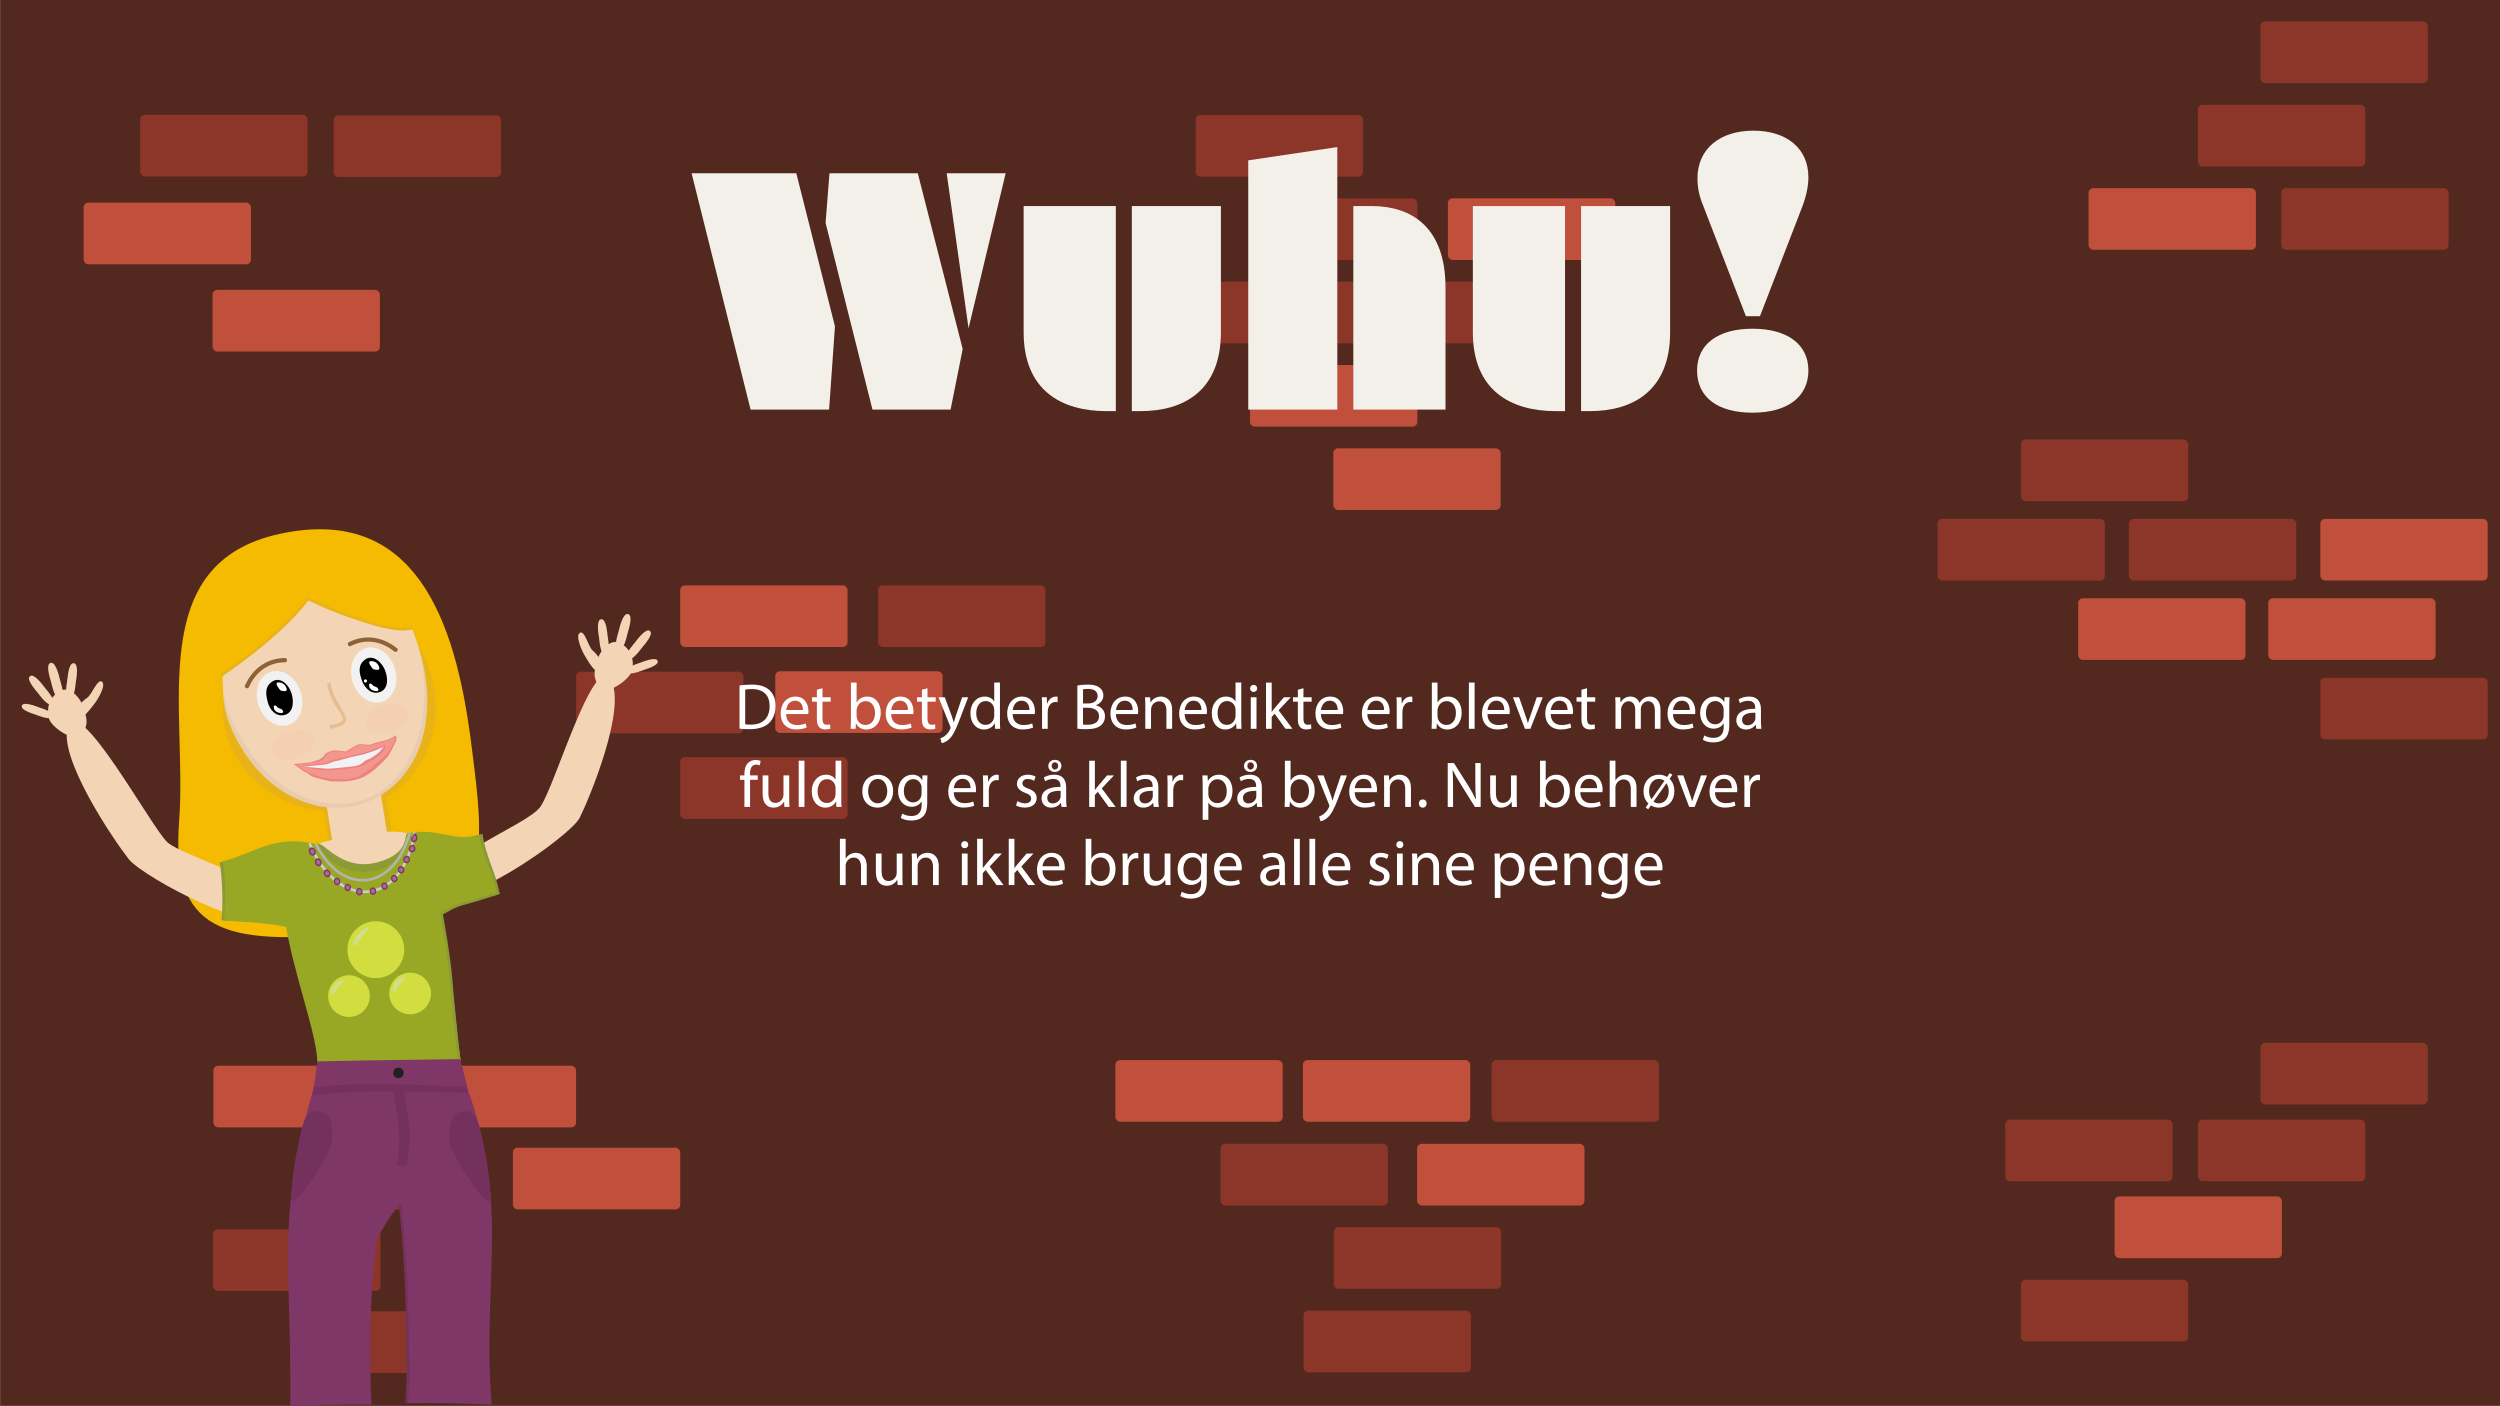 <?xml version="1.0" encoding="UTF-8"?><svg xmlns="http://www.w3.org/2000/svg" viewBox="0 0 1920 1080"><rect x="0" y="0" width="1920" height="1080" fill="#808080" stroke="none"/><defs><style>.cls-1{fill:#f2f2f2;}.cls-2{fill:#f2f0e9;}.cls-3{fill:#fac4ab;}.cls-4{fill:#f3d5b5;}.cls-5{fill:#e8ccae;}.cls-6{fill:#e8b318;}.cls-7{fill:#ef8080;}.cls-8{fill:#fff;}.cls-9{fill:#f5bb00;}.cls-10{fill:#f3978e;}.cls-11{fill:#e6bc91;}.cls-12{fill:#75315e;}.cls-13{fill:#7e3766;}.cls-14{fill:#8b9b35;}.cls-15{fill:#8a9a34;}.cls-16{fill:#8c6239;}.cls-17{fill:#8b3629;}.cls-18{fill:#b3b3b3;}.cls-19{fill:#98a824;}.cls-20{fill:#ab6894;}.cls-21{fill:#c04f3c;}.cls-22{fill:#ccc;}.cls-23{fill:#d2de3f;}.cls-24{fill:#d2de8c;}.cls-25{fill:#231f20;}.cls-26{fill:#53281f;}.cls-27{opacity:.35;}</style></defs><g id="Layer_90"><g><rect class="cls-26" x=".21" y="-.44" width="1920" height="1080"/><rect class="cls-17" x="107.67" y="88.17" width="128.53" height="47.37" rx="3.65" ry="3.65"/><rect class="cls-17" x="256.23" y="88.62" width="128.53" height="47.37" rx="3.65" ry="3.65"/><rect class="cls-21" x="64.23" y="155.62" width="128.53" height="47.37" rx="3.65" ry="3.65"/><rect class="cls-21" x="163.23" y="222.62" width="128.53" height="47.37" rx="3.65" ry="3.65"/><rect class="cls-17" x="242.61" y="1007.06" width="128.53" height="47.37" rx="3.65" ry="3.65"/><rect class="cls-17" x="163.61" y="944.06" width="128.53" height="47.37" rx="3.65" ry="3.65"/><rect class="cls-17" x="242.89" y="881.45" width="128.53" height="47.37" rx="3.65" ry="3.65"/><rect class="cls-21" x="163.89" y="818.45" width="128.53" height="47.37" rx="3.65" ry="3.65"/><rect class="cls-21" x="313.89" y="818.45" width="128.53" height="47.37" rx="3.65" ry="3.65"/><rect class="cls-21" x="393.89" y="881.45" width="128.53" height="47.37" rx="3.65" ry="3.65"/><rect class="cls-17" x="442.46" y="515.83" width="128.53" height="47.37" rx="3.65" ry="3.65"/><rect class="cls-17" x="522.39" y="581.53" width="128.53" height="47.37" rx="3.65" ry="3.65"/><rect class="cls-21" x="595.39" y="515.53" width="128.53" height="47.37" rx="3.65" ry="3.65"/><rect class="cls-21" x="522.39" y="449.53" width="128.53" height="47.37" rx="3.65" ry="3.65"/><rect class="cls-17" x="674.39" y="449.53" width="128.53" height="47.37" rx="3.65" ry="3.65"/><rect class="cls-17" x="918.31" y="88.29" width="128.53" height="47.37" rx="3.65" ry="3.65"/><rect class="cls-17" x="959.99" y="152.3" width="128.53" height="47.37" rx="3.65" ry="3.65"/><rect class="cls-21" x="1111.99" y="152.3" width="128.53" height="47.37" rx="3.65" ry="3.65"/><rect class="cls-17" x="917.99" y="216.3" width="128.53" height="47.37" rx="3.65" ry="3.65"/><rect class="cls-17" x="1064.99" y="216.3" width="128.53" height="47.37" rx="3.65" ry="3.65"/><rect class="cls-21" x="959.99" y="280.3" width="128.53" height="47.37" rx="3.65" ry="3.65"/><rect class="cls-21" x="1023.99" y="344.3" width="128.53" height="47.37" rx="3.65" ry="3.65"/><rect class="cls-17" x="1001.14" y="1006.57" width="128.53" height="47.37" rx="3.65" ry="3.65"/><rect class="cls-17" x="1024.34" y="942.45" width="128.53" height="47.37" rx="3.65" ry="3.65"/><rect class="cls-21" x="1088.34" y="878.45" width="128.53" height="47.37" rx="3.65" ry="3.65"/><rect class="cls-17" x="937.34" y="878.45" width="128.53" height="47.37" rx="3.65" ry="3.65"/><rect class="cls-21" x="856.6" y="814.15" width="128.53" height="47.37" rx="3.65" ry="3.65"/><rect class="cls-21" x="1000.6" y="814.15" width="128.53" height="47.37" rx="3.65" ry="3.65"/><rect class="cls-17" x="1145.6" y="814.15" width="128.53" height="47.37" rx="3.65" ry="3.65"/><rect class="cls-17" x="1736.01" y="16.48" width="128.53" height="47.37" rx="3.65" ry="3.65"/><rect class="cls-17" x="1688.01" y="80.48" width="128.53" height="47.37" rx="3.65" ry="3.65"/><rect class="cls-21" x="1604.01" y="144.48" width="128.53" height="47.37" rx="3.65" ry="3.65"/><rect class="cls-17" x="1752.01" y="144.48" width="128.53" height="47.37" rx="3.65" ry="3.65"/><rect class="cls-21" x="1782.01" y="398.48" width="128.53" height="47.37" rx="3.65" ry="3.65"/><rect class="cls-21" x="1742.01" y="459.48" width="128.53" height="47.37" rx="3.65" ry="3.65"/><rect class="cls-17" x="1782.01" y="520.48" width="128.53" height="47.37" rx="3.65" ry="3.65"/><rect class="cls-17" x="1635.01" y="398.48" width="128.53" height="47.37" rx="3.65" ry="3.65"/><rect class="cls-21" x="1596.01" y="459.48" width="128.53" height="47.37" rx="3.65" ry="3.65"/><rect class="cls-17" x="1488.01" y="398.48" width="128.53" height="47.37" rx="3.65" ry="3.65"/><rect class="cls-17" x="1552.01" y="337.48" width="128.53" height="47.37" rx="3.65" ry="3.65"/><rect class="cls-17" x="1552" y="982.85" width="128.53" height="47.37" rx="3.65" ry="3.65"/><rect class="cls-21" x="1624" y="918.85" width="128.53" height="47.37" rx="3.65" ry="3.65"/><rect class="cls-17" x="1540" y="859.85" width="128.53" height="47.37" rx="3.65" ry="3.65"/><rect class="cls-17" x="1688" y="859.85" width="128.53" height="47.37" rx="3.65" ry="3.65"/><rect class="cls-17" x="1736" y="800.85" width="128.53" height="47.37" rx="3.65" ry="3.65"/></g></g><g id="Layer_92"><g><path class="cls-2" d="M531.15,133.05h80.4l29.7,117.6-4.5,63.9h-60.3l-45.3-181.5Zm105.9,0h67.8l34.5,135-9.3,46.5h-60l-36-143.4,3-38.1Zm135.3,0l-28.5,119.1-16.8-119.1h45.3Z"/><path class="cls-2" d="M849.75,315.75c-34.5,0-63.6-15.9-63.6-60.6v-96.9h70.8v157.5h-7.2Zm19.5-157.5h68.4v96.9c0,44.7-28.2,60.6-61.8,60.6h-6.6V158.25Z"/><path class="cls-2" d="M1027.05,112.95v201.6h-68.4V123.15l68.4-10.2Zm26.4,45.3c30.9,0,56.7,16.5,56.7,62.7v93.6h-70.8V158.25h14.1Z"/><path class="cls-2" d="M1194.75,315.75c-34.5,0-63.6-15.9-63.6-60.6v-96.9h70.8v157.5h-7.2Zm19.5-157.5h68.4v96.9c0,44.7-28.2,60.6-61.8,60.6h-6.6V158.25Z"/><path class="cls-2" d="M1303.35,284.55c0-20.1,15.9-32.1,42.6-32.1s42.9,12,42.9,32.1-15.9,32.4-42.9,32.4-42.6-12-42.6-32.4Zm4.8-126.3c-3.3-7.8-4.5-14.7-4.5-21.3,0-22.5,17.1-36.6,42.9-36.6s42.3,13.8,42.3,35.7c0,6.6-1.5,14.1-4.5,22.2l-32.7,84.6h-10.8l-32.7-84.6Z"/></g></g><g id="Layer_69"><g><path class="cls-9" d="M137.59,630.24c6.41-85.33-26.87-197.6,77.16-220.21,104.04-22.6,134.77,66.06,146.81,158.37s17.98,137.92-86.76,148.19c-104.74,10.27-143.62-1.02-137.21-86.35Z"/><path class="cls-6" d="M325.39,503.35c18.57,37.65,9.57,89.32-32.62,111.3-42.19,21.98-102.07,.49-117.55-47.03-15.48-47.53,15.44-67.83,50.15-90.03,34.71-22.21,81.45-11.89,100.03,25.77Z"/><rect class="cls-6" x="250.1" y="615.62" width="49.25" height="31" transform="translate(-96.05 51.19) rotate(-9.07)"/><rect class="cls-4" x="252.82" y="609.75" width="42.46" height="39.32" transform="translate(-95.78 51.06) rotate(-9.07)"/><path class="cls-4" d="M240.25,654.99c-5.88-9.72,29.84-11.49,37.9-13.66,8.06-2.17,41.4-6.5,39.77,4.78-1.63,11.28-23.12,22.75-35.19,25.91s-36.6-7.31-42.48-17.03Z"/><path class="cls-5" d="M188.8,579.63c-27-40.45-21.31-70.35,7.26-106.97,28.57-36.62,90.81-43.43,113.89-2.38s27.93,101.38-7.59,133.03-86.56,16.76-113.56-23.68Z"/><path class="cls-4" d="M191.72,576.98c-28.02-41.99-25.4-64.79-5.53-105.23,19.86-40.43,90.83-47.44,118.48-9.65,27.65,37.78,29.55,102.44-1.39,136.18-30.94,33.74-83.54,20.68-111.56-21.3Z"/><g class="cls-27"><ellipse class="cls-3" cx="225.35" cy="571.76" rx="17" ry="11" transform="translate(-153.19 87.61) rotate(-16.51)"/></g><g class="cls-27"><ellipse class="cls-3" cx="297.53" cy="551.65" rx="17" ry="11" transform="translate(-144.5 107.3) rotate(-16.51)"/></g><path class="cls-9" d="M225.54,446.89c-4.05-19.86,28.31-34.22,48.51-21.98,20.2,12.24,29.03,23.45,50.88,37,21.85,13.55-5.36,24.73-20.75,21.64s-74.59-16.8-78.64-36.66Z"/><path class="cls-9" d="M150.36,518.45c7.34-31.32,14.06-34.14,23.79-55.06s11.1-9.91,26.74-20.79c15.64-10.88,48.56-21.58,45.34,.73-3.22,22.31-103.21,106.43-95.87,75.11Z"/><path class="cls-6" d="M309.17,484.26c-9.14,0-29.33-3.85-73.02-23.34-.5-.22-.73-.82-.51-1.32,.22-.5,.82-.73,1.32-.51,67.02,29.88,77.9,22.21,78.01,22.12,.42-.33,1.04-.29,1.39,.11,.35,.4,.34,1-.05,1.37-.37,.35-2.02,1.56-7.14,1.56Z"/><path class="cls-6" d="M170.26,519.46c-.33,0-.65-.16-.84-.45-.3-.46-.17-1.08,.29-1.38,.43-.28,43.19-28.49,65.16-57.12,.34-.44,.96-.52,1.4-.18,.44,.34,.52,.96,.18,1.4-22.18,28.9-65.22,57.3-65.65,57.58-.17,.11-.36,.16-.55,.16Z"/><ellipse class="cls-1" cx="214.69" cy="536.41" rx="17" ry="21.5" transform="translate(-163.78 99.84) rotate(-19.11)"/><ellipse class="cls-1" cx="286.99" cy="518.46" rx="17" ry="21.5" transform="translate(-135.5 102.93) rotate(-16.51)"/><path d="M205.65,539.28c-1.47-5.74-2.67-11.89,3.55-15.91,6.22-4.02,12.57,2.59,14.6,8.89s1.75,14.78-4.99,16.76c-6.73,1.99-11.7-4-13.16-9.74Z"/><path d="M278.04,522.85c-1.96-5.59-3.69-11.61,2.16-16.16,5.85-4.54,12.74,1.5,15.31,7.59s3.02,14.57-3.52,17.13c-6.54,2.56-12-2.98-13.96-8.57Z"/><path class="cls-8" d="M220.07,528.67c-.84-2.75-3.1-4.59-6.13-4.56-3.03,.03-.85,3.14,.08,4.35,.92,1.22,1,1.89,2.56,2.14s4.34,.81,3.5-1.94Z"/><path class="cls-8" d="M291.2,512.29c-.84-2.75-3.1-4.59-6.13-4.56-3.03,.03-.85,3.14,.08,4.35,.92,1.22,1,1.89,2.56,2.14s4.34,.81,3.5-1.94Z"/><path class="cls-8" d="M216.91,545.3c-1-1.2-2.79-.92-4.02-2.41-1.23-1.5-3.07-1.76-2.56,.95,.51,2.71,3.4,3.65,5.35,3.78,1.95,.13,2.22-1.12,1.22-2.32Z"/><path class="cls-8" d="M290.1,528.48c-1-1.2-2.79-.92-4.02-2.41-1.23-1.5-3.07-1.76-2.56,.95,.51,2.71,3.4,3.65,5.35,3.78,1.95,.13,2.22-1.12,1.22-2.32Z"/><circle class="cls-8" cx="280.68" cy="522.97" r="1.21"/><path class="cls-11" d="M253.78,559.92c-.34-.84-.52-1.81-.73-2.7-.03-.12-.12-.19,.11-.23,21.92-3.67,1.85-8.41-1.96-31.67-.04-.24,0-.19,.11-.24,.77-.31,1.5-.49,2.32-.56,.11,0,.16-.03,.2,.19,4.01,21.77,24.67,29.92,.1,35.14-.26,.05-.11,.17-.15,.06Z"/><path class="cls-16" d="M191.19,527.67c5.33-11.79,14.86-18.91,27.79-19.03,1.29-.01,1.53-.99,1.41-1.88,.17,.04,0,0,0,0-.12-.88-.5-1.44-1.9-1.41-14.01,.36-24.45,8.25-30.29,20.93-.58,1.27-.04,1.74,.74,2.12-.06,.15,0,0,0,0,.78,.38,1.72,.44,2.25-.74Z"/><path class="cls-16" d="M302.76,500.3c-10.15-8.02-21.88-9.97-33.43-4.13-1.15,.58-1.82-.18-2.12-1.02-.13,.11,0,0,0,0-.3-.84-.22-1.51,1.04-2.12,12.61-6.11,25.51-3.9,36.52,4.67,1.1,.86,.84,1.52,.32,2.22,.12,.11,0,0,0,0-.52,.7-1.32,1.18-2.34,.38Z"/><g><path class="cls-1" d="M297.33,575.67c-2.49-10.57-21.92,2.38-28.3,4.29-6.38,1.92-44.52,5.36-35.2,11.65,9.33,6.29,28.08,5.35,37.87,2.92,9.79-2.44,28.12-8.29,25.63-18.86Z"/><path class="cls-7" d="M226.02,586.78l4.89-.5,3.91-.4,1.26-.13,2.74-.28,3.57-1.28s1.83-.19,3.57-1.28,2.56-2.1,2.56-2.1l1.64-2.01c.82-1,4.39-2.29,6.22-2.48s9.34,.89,9.34,.89c0,0,7.77-5.39,10.51-5.67s6.59,1.17,9.24-.02,10.79-2.94,10.79-2.94c0,0,6.22-2.48,7.04-3.48s1.1,1.73,1.1,1.73l-.64,2.83s-11.52,4.86-14.17,6.05-10.7,3.85-11.61,3.95-7.23,1.66-8.14,1.75-4.48,1.38-5.4,1.47-3.57,1.28-6.31,1.57-5.3,2.38-8.96,2.76l-8.23,.84-5.42,.55-4.86,.5-1.62,.17s-.62-.37-1.32-.83c-1.05-.69-2.26-1.57-1.71-1.62Z"/><path class="cls-7" d="M228.04,588.41l3.02,2.45s2.02,1.63,3.94,2.36,3.02,2.45,4.95,3.17,13.37,4.15,17.03,3.78,6.73,1.15,17.91-1.83c11.18-2.98,23.51-18.04,23.51-18.04,0,0,6.3-10.76,6.02-13.5s-4.48,1.38-4.48,1.38l-1.55,2.92-2.65,1.19-1.64,2.01-2.47,3.01s-5.66,4.97-8.95,5.87-4.75,4.73-11.16,5.38l-8.23,.84-7.32,.75c-.91,.09-4.57,.47-8.33-.07"/><path class="cls-10" d="M227.16,587.07c1.4,.93,2.72,2.23,4.15,3.1s3.39,1.68,4.7,2.35c1.31,.67,1.64,.94,2.9,1.5,1.26,.56,1.83,.72,3.52,1.32,1.69,.6,4.45,1.85,6.74,1.97s5.31,1.39,7.71,1.16,4.52,.22,6.84,.15c2.32-.07,4.35-.41,6.68-.98s4.34-.44,6.61-2.28c2.27-1.85,5.16-2.96,7.91-5.66s9.96-7.59,12.1-10.72c2.14-3.13,6.66-9,5.61-11.3-1.04-2.3-5.32,3.27-6.34,3.26-.3,1.78,.3,2.14-.74,3.93-1.04,1.79-2.96,4.47-5.11,5.94-2.15,1.47-2.5,1.95-5.61,3.55s-4.51,3.72-10.33,4.96c-5.82,1.23-21.78,2.87-28.45,1.93-6.67-.94-9.75-1.37-15.57-2.86"/><path class="cls-10" d="M227.92,587.29l10.88-1.11s9.18-1.64,9.91-3.56,3.29-4.02,3.29-4.02c0,0,.82-1,4.48-1.38,3.66-.37,9.34,.89,9.34,.89,0,0,6.03-4.3,9.6-5.58s4.67,.44,7.41,.16,12.62-3.13,12.62-3.13l7.96-3.57s-.54,3.74-1.46,3.83-9.78,3.76-9.78,3.76l-9.78,3.76-18.93,4.7-9.06,1.85s-2.56,2.1-4.39,2.29l-6.4,.65-6.82,.7-4.16,.43s-4.57,.47-4.67-.44"/></g><path class="cls-4" d="M468.92,521.81c-12.98-21.48-43.08,83.23-54.08,98.01-11,14.78-81.77,38.79-74.07,61.89,7.7,23.1,97.2-39.39,104.35-53.5,7.15-14.11,36.77-84.91,23.8-106.39Z"/><path class="cls-4" d="M52.45,557.24c9.12-23.33,63.82,78.26,76.09,89.6,12.27,11.34,86.93,30.14,80.84,53.46-6.09,23.32-99.39-26.42-110.48-40.46-11.09-14.04-55.57-79.27-46.45-102.6Z"/><path class="cls-4" d="M485.56,514.53c-1.54,7.65-21.38,21.1-25.73,12.91-4.35-8.19-3.55-9.93-1.88-18.1,1.68-8.17,10.3-19.94,18.66-15.27s10.49,12.82,8.95,20.47Z"/><path class="cls-4" d="M37.48,551.49c1.77,7.6,22,20.45,26.1,12.14,4.1-8.31,3.25-10.03,1.33-18.15-1.92-8.12-10.9-19.62-19.1-14.71s-10.11,13.13-8.33,20.72Z"/><path class="cls-4" d="M455.22,499.67c-3.34-2.65-6.11-15.89-9.85-13.7-3.74,2.19,1.51,13.96,3.6,17.31,2.09,3.35,8.64,15.94,12.76,12.24,4.11-3.69-3.17-13.21-6.51-15.86Z"/><path class="cls-4" d="M461.74,475.57c-4.01,.3-2.12,11.52-1.72,14,.4,2.48,1.03,13.85,5.03,13.47,4-.38,2.07-11.62,1.67-14.14-.4-2.52-.96-13.64-4.98-13.33Z"/><path class="cls-4" d="M482.47,471.64c-4.01-1.32-6.68,10.32-7.29,12.88-.61,2.56-4.57,13.85-.53,15.09,4.03,1.24,6.68-10.44,7.3-13.04,.62-2.6,4.54-13.61,.53-14.93Z"/><path class="cls-4" d="M499.19,484.62c-3-2.68-9.77,6.46-11.28,8.47-1.51,2.01-9.27,10.35-6.22,12.97,3.05,2.62,9.81-6.57,11.34-8.61,1.53-2.04,9.16-10.15,6.15-12.83Z"/><path class="cls-4" d="M505.1,507.64c-1.03-3.52-10.66,.29-12.79,1.11-2.13,.82-12.15,3.54-11.05,7.03,1.09,3.49,10.74-.35,12.91-1.19,2.16-.83,11.97-3.44,10.94-6.95Z"/><path class="cls-4" d="M66.86,535.97c3.63-2.23,7.98-15.04,11.43-12.42,3.45,2.62-3.18,13.68-5.66,16.76-2.48,3.08-10.5,14.78-14.14,10.62-3.64-4.16,4.73-12.73,8.37-14.96Z"/><path class="cls-4" d="M56.61,509.32c4.01,.3,2.12,11.52,1.72,14-.4,2.48-1.03,13.85-5.03,13.47-4-.38-2.07-11.62-1.67-14.14,.4-2.52,.96-13.64,4.98-13.33Z"/><path class="cls-4" d="M38.77,509.13c4.01-1.32,6.68,10.32,7.29,12.88,.61,2.56,4.57,13.85,.53,15.09-4.03,1.24-6.68-10.44-7.3-13.04-.62-2.6-4.54-13.61-.53-14.93Z"/><path class="cls-4" d="M22.95,519.39c3-2.68,9.77,6.46,11.28,8.47,1.51,2.01,9.27,10.35,6.22,12.97-3.05,2.62-9.81-6.57-11.34-8.61-1.53-2.04-9.16-10.15-6.15-12.83Z"/><path class="cls-4" d="M16.78,542.02c1.03-3.52,10.66,.29,12.79,1.11s12.15,3.54,11.05,7.03c-1.09,3.49-10.74-.35-12.91-1.19-2.16-.83-11.97-3.44-10.94-6.95Z"/><path class="cls-13" d="M305.37,835.51c-20.65-2.55-41.56-6.98-62.37-7.32-31.57,108.16-19.18,132.53-20.07,252.1,20.79-1.41,41.49-1.9,62.33-1.53-4.7-101.02,7.52-145.6,20.11-243.25Z"/><path class="cls-13" d="M292.84,834.98c20.34-4.73,40.26-10.3,61.11-12.34,40.14,100.09,15.74,154.86,23.64,256.03-21.99-.79-43.92-1.46-65.92-1.07,4.16-101.85-2.02-142.51-18.83-242.62Z"/><path class="cls-13" d="M326.96,908.09c15.1-22.83-17.54-58.86-41.88-52.02-24.34,6.84-38.98,34.09-37.68,47.92,1.3,13.83,22.5,80.32,45.21,41.83,22.71-38.49,19.25-14.9,34.35-37.73Z"/><path class="cls-12" d="M312.38,1077.67s-.02,0-.03,0c-.55-.02-.98-.48-.97-1.03,.11-3.08,.32-5.2,.52-7.24,.24-2.39,.49-4.86,.56-8.95,.11-5.9-.12-16.13-.31-24.34-.05-2.3-.1-4.43-.14-6.23-.07-3.74-.11-6.99-.15-10.12-.04-3.71-.08-7.22-.18-11.21l-.1-4.42c-.13-5.57-.24-10.37-.5-16.5-.35-8.15-1.21-21.05-1.67-27.4-.25-3.47-.49-6.32-.71-9.01-.24-2.92-.47-5.67-.69-8.83-.25-3.65-.59-6.63-.96-9.78-.23-2.01-.48-4.08-.7-6.38-.05-.55,.35-1.04,.9-1.09,.54-.07,1.04,.35,1.09,.9,.22,2.28,.46,4.34,.69,6.34,.37,3.18,.72,6.18,.97,9.88,.21,3.14,.44,5.89,.69,8.8,.23,2.7,.46,5.55,.72,9.04,.46,6.35,1.33,19.28,1.67,27.46,.26,6.15,.37,10.96,.5,16.54l.1,4.42c.1,4.01,.14,7.52,.18,11.24,.03,3.13,.07,6.37,.15,10.1,.04,1.8,.08,3.92,.14,6.22,.19,8.23,.43,18.48,.31,24.43-.08,4.17-.33,6.68-.57,9.11-.2,2.01-.41,4.09-.51,7.11-.02,.54-.46,.97-1,.97Z"/><path class="cls-14" d="M242.76,652.03c.19-15.89,15.13,19,47.1,10.24,31.98-8.76,15.11-28.54,27.74-20.51s-22.71,28.34-36.22,31.49c-13.51,3.16-38.81-5.34-38.62-21.23Z"/><path class="cls-15" d="M383.49,685.75c-2.12,.41-4.08,.98-6.06,1.83-4.18-15.65-11.48-28.87-15.94-44.94,3.05-.71,6.09-1.47,9.12-2.27,2.09,16.78,10.74,30.75,12.87,45.38Z"/><path class="cls-15" d="M170.07,706.83c2.07,.1,4.16,.15,6.23,.3-.27-15.93,3.25-31.53,.82-47.01-2.91,.34-5.48,1.69-8.38,2.18,1.94,10.98,2.76,34.5,1.33,44.53Z"/><path class="cls-12" d="M304.51,895.27c4.22-20.59,.94-38.43-2.81-58.83,2.74-.38,5.46,.22,8.18-.2,4.22,23.33,6.59,35.19,2.22,59.05-2.52,.09-5.08,.18-7.59-.02Z"/><path class="cls-12" d="M345.86,879.03c-1.44-9.51-2.28-23.26,9.37-25.51s12.88,12.73,15.79,25.14,4.44,23.53,5.72,40.27-29.45-30.39-30.88-39.89Z"/><path class="cls-12" d="M254.44,878.61c1.44-9.51,2.28-23.26-9.37-25.51s-12.88,12.73-15.79,25.14-4.44,23.53-5.72,40.27,29.45-30.39,30.88-39.89Z"/><path class="cls-19" d="M313.38,640.36c-2.72,36.56-55.88,38.74-69.22,7.49-61.61,7.18,2.11,135.14-.51,170.77,36.63-4.89,73.58-.21,110.3-3.73-5.53-29.86-12.47-166.17-40.57-174.54Z"/><path class="cls-19" d="M332.22,706.09c24.47-15.95,22.21-9.78,49.47-19.88-3.41-15.93-11.3-29.84-13.66-45.01-20.79,5.6-30.35-5.54-54.04-1.46,3.76,31.07,1.5,37.73,18.23,66.35Z"/><path class="cls-19" d="M228.08,713.94c-18.9-5.44-36.5-5.57-55.96-6.83,.97-15.69,1.47-29.81-.89-45.43,27.36-8.03,38.48-20.28,71.6-13.58-2.37,15.04-8.87,53.3-14.76,65.83Z"/><circle class="cls-23" cx="268" cy="765" r="16"/><circle class="cls-23" cx="315" cy="763" r="16"/><circle class="cls-23" cx="288.64" cy="729.35" r="21.82"/><path class="cls-14" d="M352.53,814.68c-.5,0-.94-.38-.99-.89-.24-2.2-.45-4.08-.66-5.86-.44-3.91-.82-7.29-1.34-12.51-.44-4.44-1.03-10.31-1.61-16.05l-1.16-11.54c-.34-3.44-.64-7-.92-10.44-.41-4.91-.79-9.54-1.31-13.92-.89-7.51-1.82-13.65-2.9-20.76l-.02-.13c-.56-3.72-1.21-7.34-1.84-10.85-.57-3.19-1.16-6.48-1.68-9.84l-.11-.73,.66-.32c1.25-.61,2.61-1.39,3.92-2.15,1.56-.9,3.17-1.83,4.63-2.49l1.19-.54c1.59-.73,2.07-.94,4.62-1.83,1.6-.55,2.94-.9,4.49-1.29,1.46-.37,3.11-.79,5.36-1.49,1.84-.57,4.47-1.38,7.32-2.26,4.32-1.33,9.12-2.82,12.37-3.83,.53-.16,1.09,.13,1.25,.66,.16,.53-.13,1.09-.66,1.25-3.24,1.01-8.05,2.5-12.37,3.83-2.84,.88-5.47,1.69-7.31,2.26-2.29,.71-3.97,1.14-5.46,1.52-1.51,.38-2.81,.72-4.33,1.25-2.47,.85-2.93,1.06-4.45,1.76l-1.2,.55c-1.37,.62-2.94,1.52-4.46,2.4-1.12,.65-2.27,1.31-3.38,1.88,.49,3.09,1.04,6.13,1.56,9.08,.63,3.52,1.28,7.16,1.85,10.91l.02,.13c1.08,7.13,2.02,13.29,2.91,20.83,.52,4.41,.91,9.07,1.31,13.99,.28,3.43,.58,6.98,.92,10.4l1.16,11.54c.58,5.75,1.17,11.62,1.61,16.06,.52,5.2,.9,8.57,1.34,12.48,.2,1.78,.41,3.67,.66,5.87,.06,.55-.34,1.04-.88,1.1-.04,0-.07,0-.11,0Z"/><path class="cls-24" d="M282.96,712.34c-1.87-.11-6.13,2.61-7.93,4.85s-4.89,8.12-3.22,9.06c1.68,.93,6.08-7.02,6.66-7.65,.58-.63,6.36-6.14,4.49-6.25Z"/><path class="cls-24" d="M263.76,752.82c-1.67-.39-5.31,1.37-6.79,3.09s-3.89,6.48-2.34,7.58c1.55,1.09,5.01-5.32,5.5-5.79,.48-.47,5.31-4.48,3.64-4.88Z"/><path class="cls-24" d="M310.43,750.49c-1.7-.28-5.21,1.72-6.57,3.53s-3.45,6.73-1.83,7.72c1.62,.99,4.65-5.64,5.1-6.14,.45-.5,5-4.83,3.3-5.11Z"/><g><path class="cls-18" d="M278.3,677.03c-13.94,0-27.01-9.93-36.24-27.7-.25-.49-.06-1.09,.43-1.35,.49-.25,1.09-.06,1.35,.43,9.52,18.33,23.14,27.98,37.38,26.47,14.64-1.55,26.72-14.66,32.32-35.06,.15-.53,.69-.84,1.23-.7,.53,.15,.85,.7,.7,1.23-5.82,21.23-18.55,34.88-34.04,36.52-1.05,.11-2.09,.17-3.13,.17Z"/><g><path class="cls-22" d="M280.02,685.9c-16.93,0-33.13-13.94-42.93-37.3-.21-.51,.03-1.1,.54-1.31,.51-.22,1.1,.03,1.31,.54,10.13,24.14,27.15,37.88,44.42,35.88,16.91-1.96,29.56-18.36,33.84-43.86,.09-.54,.61-.92,1.15-.82,.54,.09,.91,.61,.82,1.15-4.43,26.43-17.73,43.45-35.58,45.52-1.19,.14-2.38,.21-3.56,.21Z"/><path class="cls-13" d="M242.63,654.51c-.08,1.65-1.13,2.96-2.83,2.64-1.69-.32-2.69-1.97-2.71-3.69-.02-1.72,1.14-3.04,2.87-2.54,1.73,.5,2.74,1.94,2.66,3.59Z"/><path class="cls-13" d="M247.06,662.28c.15,1.55-.65,3.04-2.35,3.02-1.7-.02-2.81-1.59-2.94-3.2s.8-3.07,2.48-2.96c1.68,.11,2.66,1.59,2.81,3.14Z"/><path class="cls-13" d="M253.84,670.43c.35,1.51-.27,3.09-1.94,3.3-1.66,.21-2.94-1.16-3.28-2.7-.34-1.54,.32-3.17,1.98-3.29,1.66-.12,2.89,1.18,3.24,2.69Z"/><path class="cls-13" d="M261.41,676.55c.25,1.48-.47,3.03-2.03,3.31s-2.73-.98-2.97-2.45c-.24-1.47,.38-3.06,1.96-3.32,1.58-.26,2.79,.97,3.04,2.46Z"/><path class="cls-13" d="M269.52,681.14c.24,1.48-.52,3-2.06,3.25-1.55,.25-2.74-.93-2.98-2.41s.5-3,2.06-3.26,2.74,.94,2.99,2.41Z"/><path class="cls-13" d="M278.5,684.43c.24,1.48-.54,2.96-2.09,3.2-1.54,.24-2.75-.94-2.99-2.41-.24-1.48,.53-2.97,2.08-3.21,1.55-.24,2.76,.94,3,2.42Z"/><path class="cls-13" d="M288.96,683.99c.24,1.48-.53,2.99-2.08,3.22-1.55,.24-2.74-.95-2.97-2.43-.23-1.48,.53-2.97,2.08-3.21s2.74,.95,2.97,2.42Z"/><path class="cls-13" d="M297.84,680.19c.23,1.48-.54,2.97-2.09,3.22-1.55,.25-2.74-.92-2.97-2.4-.23-1.48,.54-2.98,2.08-3.23s2.74,.93,2.97,2.41Z"/><path class="cls-13" d="M305.34,674.32c.24,1.48-.53,2.98-2.08,3.21-1.55,.24-2.74-.95-2.98-2.43-.23-1.48,.53-2.97,2.08-3.21s2.74,.95,2.98,2.43Z"/><path class="cls-13" d="M314.85,659.58c.19,1.56-.62,3.12-2.21,3.41s-2.76-.87-2.99-2.39c-.23-1.52,.58-3.02,2.17-3.38s2.84,.79,3.04,2.35Z"/><path class="cls-13" d="M319.07,651.09c.3,1.54-.5,3.12-2.07,3.53s-2.87-.64-3.13-2.17c-.26-1.53,.53-3.04,2.06-3.47,1.53-.43,2.83,.58,3.13,2.12Z"/><path class="cls-13" d="M320.38,642.2c.47,2.04-.04,3.78-1.59,4.46-1.55,.68-2.79-.03-3.12-1.67s.88-1.95,1.79-3.89c.9-1.95,2.45-.94,2.92,1.1Z"/><path class="cls-13" d="M310.57,667.57c.23,1.47-.54,2.98-2.08,3.23s-2.73-.93-2.96-2.41c-.23-1.48,.55-2.99,2.09-3.23s2.73,.94,2.96,2.41Z"/><path class="cls-20" d="M246.01,662.28c.07,.93-.4,1.81-1.42,1.8s-1.69-.96-1.76-1.91,.47-1.84,1.46-1.79,1.65,.98,1.72,1.9Z"/><path class="cls-20" d="M241.52,654.33c-.05,.99-.71,1.74-1.72,1.54-1.01-.2-1.63-1.21-1.63-2.23,0-1.02,.7-1.76,1.73-1.51,1.03,.25,1.67,1.22,1.62,2.2Z"/><path class="cls-20" d="M252.81,670.58c.21,.9-.17,1.85-1.17,1.97s-1.77-.7-1.97-1.62c-.2-.92,.19-1.87,1.17-1.97,.98-.1,1.76,.72,1.97,1.62Z"/><path class="cls-20" d="M260.41,676.73c.15,.89-.27,1.82-1.22,1.98-.94,.17-1.64-.59-1.79-1.47-.15-.88,.25-1.83,1.19-1.99,.94-.16,1.66,.58,1.81,1.47Z"/><path class="cls-20" d="M268.51,681.31c.15,.89-.31,1.8-1.24,1.95-.93,.15-1.64-.56-1.79-1.45-.14-.89,.3-1.8,1.23-1.95,.93-.15,1.65,.56,1.79,1.45Z"/><path class="cls-20" d="M277.48,684.58c.14,.89-.33,1.78-1.25,1.92-.93,.14-1.65-.56-1.79-1.45-.14-.89,.32-1.79,1.25-1.93,.93-.14,1.65,.57,1.8,1.45Z"/><path class="cls-20" d="M287.95,684.16c.14,.89-.32,1.79-1.25,1.93-.93,.14-1.64-.57-1.78-1.46s.32-1.78,1.25-1.93c.93-.15,1.64,.57,1.78,1.46Z"/><path class="cls-20" d="M296.82,680.35c.14,.89-.32,1.79-1.25,1.94-.93,.15-1.64-.56-1.78-1.44-.14-.89,.32-1.79,1.25-1.94s1.64,.56,1.78,1.45Z"/><path class="cls-20" d="M304.32,674.48c.14,.89-.32,1.79-1.25,1.93-.93,.14-1.65-.57-1.79-1.46-.14-.89,.32-1.78,1.25-1.93,.93-.15,1.64,.57,1.79,1.46Z"/><path class="cls-20" d="M309.56,667.74c.14,.89-.32,1.79-1.25,1.94s-1.64-.56-1.78-1.44c-.14-.89,.32-1.79,1.25-1.94,.93-.15,1.64,.56,1.78,1.44Z"/><path class="cls-20" d="M313.81,659.8c.12,.93-.37,1.87-1.33,2.05s-1.67-.51-1.8-1.43c-.14-.92,.36-1.83,1.31-2.04,.95-.21,1.7,.49,1.82,1.41Z"/><path class="cls-20" d="M318.04,651.36c.18,.92-.3,1.86-1.24,2.11-.93,.24-1.71-.37-1.88-1.29-.17-.92,.32-1.83,1.24-2.09,.92-.26,1.7,.35,1.88,1.27Z"/><path class="cls-20" d="M319.44,642.76c.27,1.16-.06,2.29-.93,2.76s-1.64,.1-1.84-.82,.47-1.49,1.04-2.47,1.46-.63,1.73,.53Z"/></g></g><path class="cls-12" d="M355.16,819.78c-35.86,10.25-74.93-1.96-111.6,1.75-1.29,6.5-2.43,13.03-3.58,19.56,39.66-4.66,79.8-2.6,119.63-1.82-1.46-6.55-3.26-12.85-4.44-19.49Z"/><path class="cls-13" d="M353.52,813.42c-36.74,.51-72.98,.84-109.85,1.75-.74,6.58-1.76,13.1-2.38,19.7,36.98-4.44,80.27-1.39,117.48-.07-1.83-7.17-3.75-14.11-5.26-21.38Z"/><circle class="cls-25" cx="306" cy="824" r="4"/></g></g><g id="Layer_154"><g><path class="cls-8" d="M567.96,526.46c2.65-.4,5.8-.7,9.25-.7,6.25,0,10.7,1.45,13.65,4.2,3,2.75,4.75,6.65,4.75,12.1s-1.7,10-4.85,13.1c-3.15,3.15-8.35,4.85-14.9,4.85-3.1,0-5.7-.15-7.9-.4v-33.15Zm4.35,29.8c1.1,.2,2.7,.25,4.4,.25,9.3,0,14.35-5.2,14.35-14.3,.05-7.95-4.45-13-13.65-13-2.25,0-3.95,.2-5.1,.45v26.6Z"/><path class="cls-8" d="M603.76,548.42c.1,5.95,3.9,8.4,8.3,8.4,3.15,0,5.05-.55,6.7-1.25l.75,3.15c-1.55,.7-4.2,1.5-8.05,1.5-7.45,0-11.9-4.9-11.9-12.2s4.3-13.05,11.35-13.05c7.9,0,10,6.95,10,11.4,0,.9-.1,1.6-.15,2.05h-17Zm12.9-3.15c.05-2.8-1.15-7.15-6.1-7.15-4.45,0-6.4,4.1-6.75,7.15h12.85Z"/><path class="cls-8" d="M631.66,528.56v6.95h6.3v3.35h-6.3v13.05c0,3,.85,4.7,3.3,4.7,1.15,0,2-.15,2.55-.3l.2,3.3c-.85,.35-2.2,.6-3.9,.6-2.05,0-3.7-.65-4.75-1.85-1.25-1.3-1.7-3.45-1.7-6.3v-13.2h-3.75v-3.35h3.75v-5.8l4.3-1.15Z"/><path class="cls-8" d="M653.31,559.72c.1-1.65,.2-4.1,.2-6.25v-29.25h4.35v15.2h.1c1.55-2.7,4.35-4.45,8.25-4.45,6,0,10.25,5,10.2,12.35,0,8.65-5.45,12.95-10.85,12.95-3.5,0-6.3-1.35-8.1-4.55h-.15l-.2,4h-3.8Zm4.55-9.7c0,.55,.1,1.1,.2,1.6,.85,3.05,3.4,5.15,6.6,5.15,4.6,0,7.35-3.75,7.35-9.3,0-4.85-2.5-9-7.2-9-3,0-5.8,2.05-6.7,5.4-.1,.5-.25,1.1-.25,1.8v4.35Z"/><path class="cls-8" d="M684.41,548.42c.1,5.95,3.9,8.4,8.3,8.4,3.15,0,5.05-.55,6.7-1.25l.75,3.15c-1.55,.7-4.2,1.5-8.05,1.5-7.45,0-11.9-4.9-11.9-12.2s4.3-13.05,11.35-13.05c7.9,0,10,6.95,10,11.4,0,.9-.1,1.6-.15,2.05h-17Zm12.9-3.15c.05-2.8-1.15-7.15-6.1-7.15-4.45,0-6.4,4.1-6.75,7.15h12.85Z"/><path class="cls-8" d="M712.31,528.56v6.95h6.3v3.35h-6.3v13.05c0,3,.85,4.7,3.3,4.7,1.15,0,2-.15,2.55-.3l.2,3.3c-.85,.35-2.2,.6-3.9,.6-2.05,0-3.7-.65-4.75-1.85-1.25-1.3-1.7-3.45-1.7-6.3v-13.2h-3.75v-3.35h3.75v-5.8l4.3-1.15Z"/><path class="cls-8" d="M725.6,535.51l5.3,14.3c.55,1.6,1.15,3.5,1.55,4.95h.1c.45-1.45,.95-3.3,1.55-5.05l4.8-14.2h4.65l-6.6,17.25c-3.15,8.3-5.3,12.55-8.3,15.15-2.15,1.9-4.3,2.65-5.4,2.85l-1.1-3.7c1.1-.35,2.55-1.05,3.85-2.15,1.2-.95,2.7-2.65,3.7-4.9,.2-.45,.35-.8,.35-1.05s-.1-.6-.3-1.15l-8.95-22.3h4.8Z"/><path class="cls-8" d="M767.96,524.21v29.25c0,2.15,.05,4.6,.2,6.25h-3.95l-.2-4.2h-.1c-1.35,2.7-4.3,4.75-8.25,4.75-5.85,0-10.35-4.95-10.35-12.3-.05-8.05,4.95-13,10.85-13,3.7,0,6.2,1.75,7.3,3.7h.1v-14.45h4.4Zm-4.4,21.15c0-.55-.05-1.3-.2-1.85-.65-2.8-3.05-5.1-6.35-5.1-4.55,0-7.25,4-7.25,9.35,0,4.9,2.4,8.95,7.15,8.95,2.95,0,5.65-1.95,6.45-5.25,.15-.6,.2-1.2,.2-1.9v-4.2Z"/><path class="cls-8" d="M777.7,548.42c.1,5.95,3.9,8.4,8.3,8.4,3.15,0,5.05-.55,6.7-1.25l.75,3.15c-1.55,.7-4.2,1.5-8.05,1.5-7.45,0-11.9-4.9-11.9-12.2s4.3-13.05,11.35-13.05c7.9,0,10,6.95,10,11.4,0,.9-.1,1.6-.15,2.05h-17Zm12.9-3.15c.05-2.8-1.15-7.15-6.1-7.15-4.45,0-6.4,4.1-6.75,7.15h12.85Z"/><path class="cls-8" d="M800.3,543.06c0-2.85-.05-5.3-.2-7.55h3.85l.15,4.75h.2c1.1-3.25,3.75-5.3,6.7-5.3,.5,0,.85,.05,1.25,.15v4.15c-.45-.1-.9-.15-1.5-.15-3.1,0-5.3,2.35-5.9,5.65-.1,.6-.2,1.3-.2,2.05v12.9h-4.35v-16.65Z"/><path class="cls-8" d="M827.4,526.46c1.9-.4,4.9-.7,7.95-.7,4.35,0,7.15,.75,9.25,2.45,1.75,1.3,2.8,3.3,2.8,5.95,0,3.25-2.15,6.1-5.7,7.4v.1c3.2,.8,6.95,3.45,6.95,8.45,0,2.9-1.15,5.1-2.85,6.75-2.35,2.15-6.15,3.15-11.65,3.15-3,0-5.3-.2-6.75-.4v-33.15Zm4.35,13.8h3.95c4.6,0,7.3-2.4,7.3-5.65,0-3.95-3-5.5-7.4-5.5-2,0-3.15,.15-3.85,.3v10.85Zm0,16.15c.85,.15,2.1,.2,3.65,.2,4.5,0,8.65-1.65,8.65-6.55,0-4.6-3.95-6.5-8.7-6.5h-3.6v12.85Z"/><path class="cls-8" d="M857,548.42c.1,5.95,3.9,8.4,8.3,8.4,3.15,0,5.05-.55,6.7-1.25l.75,3.15c-1.55,.7-4.2,1.5-8.05,1.5-7.45,0-11.9-4.9-11.9-12.2s4.3-13.05,11.35-13.05c7.9,0,10,6.95,10,11.4,0,.9-.1,1.6-.15,2.05h-17Zm12.9-3.15c.05-2.8-1.15-7.15-6.1-7.15-4.45,0-6.4,4.1-6.75,7.15h12.85Z"/><path class="cls-8" d="M879.6,542.06c0-2.5-.05-4.55-.2-6.55h3.9l.25,4h.1c1.2-2.3,4-4.55,8-4.55,3.35,0,8.55,2,8.55,10.3v14.45h-4.4v-13.95c0-3.9-1.45-7.15-5.6-7.15-2.9,0-5.15,2.05-5.9,4.5-.2,.55-.3,1.3-.3,2.05v14.55h-4.4v-17.65Z"/><path class="cls-8" d="M909.8,548.42c.1,5.95,3.9,8.4,8.3,8.4,3.15,0,5.05-.55,6.7-1.25l.75,3.15c-1.55,.7-4.2,1.5-8.05,1.5-7.45,0-11.9-4.9-11.9-12.2s4.3-13.05,11.35-13.05c7.9,0,10,6.95,10,11.4,0,.9-.1,1.6-.15,2.05h-17Zm12.9-3.15c.05-2.8-1.15-7.15-6.1-7.15-4.45,0-6.4,4.1-6.75,7.15h12.85Z"/><path class="cls-8" d="M953.3,524.21v29.25c0,2.15,.05,4.6,.2,6.25h-3.95l-.2-4.2h-.1c-1.35,2.7-4.3,4.75-8.25,4.75-5.85,0-10.35-4.95-10.35-12.3-.05-8.05,4.95-13,10.85-13,3.7,0,6.2,1.75,7.3,3.7h.1v-14.45h4.4Zm-4.4,21.15c0-.55-.05-1.3-.2-1.85-.65-2.8-3.05-5.1-6.35-5.1-4.55,0-7.25,4-7.25,9.35,0,4.9,2.4,8.95,7.15,8.95,2.95,0,5.65-1.95,6.45-5.25,.15-.6,.2-1.2,.2-1.9v-4.2Z"/><path class="cls-8" d="M965.5,528.71c.05,1.5-1.05,2.7-2.8,2.7-1.55,0-2.65-1.2-2.65-2.7s1.15-2.75,2.75-2.75,2.7,1.2,2.7,2.75Zm-4.9,31v-24.2h4.4v24.2h-4.4Z"/><path class="cls-8" d="M976.65,546.62h.1c.6-.85,1.45-1.9,2.15-2.75l7.1-8.35h5.3l-9.35,9.95,10.65,14.25h-5.35l-8.35-11.6-2.25,2.5v9.1h-4.35v-35.5h4.35v22.4Z"/><path class="cls-8" d="M1001.05,528.56v6.95h6.3v3.35h-6.3v13.05c0,3,.85,4.7,3.3,4.7,1.15,0,2-.15,2.55-.3l.2,3.3c-.85,.35-2.2,.6-3.9,.6-2.05,0-3.7-.65-4.75-1.85-1.25-1.3-1.7-3.45-1.7-6.3v-13.2h-3.75v-3.35h3.75v-5.8l4.3-1.15Z"/><path class="cls-8" d="M1014.45,548.42c.1,5.95,3.9,8.4,8.3,8.4,3.15,0,5.05-.55,6.7-1.25l.75,3.15c-1.55,.7-4.2,1.5-8.05,1.5-7.45,0-11.9-4.9-11.9-12.2s4.3-13.05,11.35-13.05c7.9,0,10,6.95,10,11.4,0,.9-.1,1.6-.15,2.05h-17Zm12.9-3.15c.05-2.8-1.15-7.15-6.1-7.15-4.45,0-6.4,4.1-6.75,7.15h12.85Z"/><path class="cls-8" d="M1050.1,548.42c.1,5.95,3.9,8.4,8.3,8.4,3.15,0,5.05-.55,6.7-1.25l.75,3.15c-1.55,.7-4.2,1.5-8.05,1.5-7.45,0-11.9-4.9-11.9-12.2s4.3-13.05,11.35-13.05c7.9,0,10,6.95,10,11.4,0,.9-.1,1.6-.15,2.05h-17Zm12.9-3.15c.05-2.8-1.15-7.15-6.1-7.15-4.45,0-6.4,4.1-6.75,7.15h12.85Z"/><path class="cls-8" d="M1072.7,543.06c0-2.85-.05-5.3-.2-7.55h3.85l.15,4.75h.2c1.1-3.25,3.75-5.3,6.7-5.3,.5,0,.85,.05,1.25,.15v4.15c-.45-.1-.9-.15-1.5-.15-3.1,0-5.3,2.35-5.9,5.65-.1,.6-.2,1.3-.2,2.05v12.9h-4.35v-16.65Z"/><path class="cls-8" d="M1099.45,559.72c.1-1.65,.2-4.1,.2-6.25v-29.25h4.35v15.2h.1c1.55-2.7,4.35-4.45,8.25-4.45,6,0,10.25,5,10.2,12.35,0,8.65-5.45,12.95-10.85,12.95-3.5,0-6.3-1.35-8.1-4.55h-.15l-.2,4h-3.8Zm4.55-9.7c0,.55,.1,1.1,.2,1.6,.85,3.05,3.4,5.15,6.6,5.15,4.6,0,7.35-3.75,7.35-9.3,0-4.85-2.5-9-7.2-9-3,0-5.8,2.05-6.7,5.4-.1,.5-.25,1.1-.25,1.8v4.35Z"/><path class="cls-8" d="M1128.1,524.21h4.4v35.5h-4.4v-35.5Z"/><path class="cls-8" d="M1142.35,548.42c.1,5.95,3.9,8.4,8.3,8.4,3.15,0,5.05-.55,6.7-1.25l.75,3.15c-1.55,.7-4.2,1.5-8.05,1.5-7.45,0-11.9-4.9-11.9-12.2s4.3-13.05,11.35-13.05c7.9,0,10,6.95,10,11.4,0,.9-.1,1.6-.15,2.05h-17Zm12.9-3.15c.05-2.8-1.15-7.15-6.1-7.15-4.45,0-6.4,4.1-6.75,7.15h12.85Z"/><path class="cls-8" d="M1166.65,535.51l4.75,13.6c.8,2.2,1.45,4.2,1.95,6.2h.15c.55-2,1.25-4,2.05-6.2l4.7-13.6h4.6l-9.5,24.2h-4.2l-9.2-24.2h4.7Z"/><path class="cls-8" d="M1190.95,548.42c.1,5.95,3.9,8.4,8.3,8.4,3.15,0,5.05-.55,6.7-1.25l.75,3.15c-1.55,.7-4.2,1.5-8.05,1.5-7.45,0-11.9-4.9-11.9-12.2s4.3-13.05,11.35-13.05c7.9,0,10,6.95,10,11.4,0,.9-.1,1.6-.15,2.05h-17Zm12.9-3.15c.05-2.8-1.15-7.15-6.1-7.15-4.45,0-6.4,4.1-6.75,7.15h12.85Z"/><path class="cls-8" d="M1218.85,528.56v6.95h6.3v3.35h-6.3v13.05c0,3,.85,4.7,3.3,4.7,1.15,0,2-.15,2.55-.3l.2,3.3c-.85,.35-2.2,.6-3.9,.6-2.05,0-3.7-.65-4.75-1.85-1.25-1.3-1.7-3.45-1.7-6.3v-13.2h-3.75v-3.35h3.75v-5.8l4.3-1.15Z"/><path class="cls-8" d="M1240.7,542.06c0-2.5-.05-4.55-.2-6.55h3.85l.2,3.9h.15c1.35-2.3,3.6-4.45,7.6-4.45,3.3,0,5.8,2,6.85,4.85h.1c.75-1.35,1.7-2.4,2.7-3.15,1.45-1.1,3.05-1.7,5.35-1.7,3.2,0,7.95,2.1,7.95,10.5v14.25h-4.3v-13.7c0-4.65-1.7-7.45-5.25-7.45-2.5,0-4.45,1.85-5.2,4-.2,.6-.35,1.4-.35,2.2v14.95h-4.3v-14.5c0-3.85-1.7-6.65-5.05-6.65-2.75,0-4.75,2.2-5.45,4.4-.25,.65-.35,1.4-.35,2.15v14.6h-4.3v-17.65Z"/><path class="cls-8" d="M1284.85,548.42c.1,5.95,3.9,8.4,8.3,8.4,3.15,0,5.05-.55,6.7-1.25l.75,3.15c-1.55,.7-4.2,1.5-8.05,1.5-7.45,0-11.9-4.9-11.9-12.2s4.3-13.05,11.35-13.05c7.9,0,10,6.95,10,11.4,0,.9-.1,1.6-.15,2.05h-17Zm12.9-3.15c.05-2.8-1.15-7.15-6.1-7.15-4.45,0-6.4,4.1-6.75,7.15h12.85Z"/><path class="cls-8" d="M1328.3,535.51c-.1,1.75-.2,3.7-.2,6.65v14.05c0,5.55-1.1,8.95-3.45,11.05-2.35,2.2-5.75,2.9-8.8,2.9s-6.1-.7-8.05-2l1.1-3.35c1.6,1,4.1,1.9,7.1,1.9,4.5,0,7.8-2.35,7.8-8.45v-2.7h-.1c-1.35,2.25-3.95,4.05-7.7,4.05-6,0-10.3-5.1-10.3-11.8,0-8.2,5.35-12.85,10.9-12.85,4.2,0,6.5,2.2,7.55,4.2h.1l.2-3.65h3.85Zm-4.55,9.55c0-.75-.05-1.4-.25-2-.8-2.55-2.95-4.65-6.15-4.65-4.2,0-7.2,3.55-7.2,9.15,0,4.75,2.4,8.7,7.15,8.7,2.7,0,5.15-1.7,6.1-4.5,.25-.75,.35-1.6,.35-2.35v-4.35Z"/><path class="cls-8" d="M1348.8,559.72l-.35-3.05h-.15c-1.35,1.9-3.95,3.6-7.4,3.6-4.9,0-7.4-3.45-7.4-6.95,0-5.85,5.2-9.05,14.55-9v-.5c0-2-.55-5.6-5.5-5.6-2.25,0-4.6,.7-6.3,1.8l-1-2.9c2-1.3,4.9-2.15,7.95-2.15,7.4,0,9.2,5.05,9.2,9.9v9.05c0,2.1,.1,4.15,.4,5.8h-4Zm-.65-12.35c-4.8-.1-10.25,.75-10.25,5.45,0,2.85,1.9,4.2,4.15,4.2,3.15,0,5.15-2,5.85-4.05,.15-.45,.25-.95,.25-1.4v-4.2Z"/><path class="cls-8" d="M571.71,619.72v-20.85h-3.4v-3.35h3.4v-1.15c0-3.4,.75-6.5,2.8-8.45,1.65-1.6,3.85-2.25,5.9-2.25,1.55,0,2.9,.35,3.75,.7l-.6,3.4c-.65-.3-1.55-.55-2.8-.55-3.75,0-4.7,3.3-4.7,7v1.3h5.85v3.35h-5.85v20.85h-4.35Z"/><path class="cls-8" d="M606.11,613.12c0,2.5,.05,4.7,.2,6.6h-3.9l-.25-3.95h-.1c-1.15,1.95-3.7,4.5-8,4.5-3.8,0-8.35-2.1-8.35-10.6v-14.15h4.4v13.4c0,4.6,1.4,7.7,5.4,7.7,2.95,0,5-2.05,5.8-4,.25-.65,.4-1.45,.4-2.25v-14.85h4.4v17.6Z"/><path class="cls-8" d="M613.41,584.21h4.4v35.5h-4.4v-35.5Z"/><path class="cls-8" d="M646.11,584.21v29.25c0,2.15,.05,4.6,.2,6.25h-3.95l-.2-4.2h-.1c-1.35,2.7-4.3,4.75-8.25,4.75-5.85,0-10.35-4.95-10.35-12.3-.05-8.05,4.95-13,10.85-13,3.7,0,6.2,1.75,7.3,3.7h.1v-14.45h4.4Zm-4.4,21.15c0-.55-.05-1.3-.2-1.85-.65-2.8-3.05-5.1-6.35-5.1-4.55,0-7.25,4-7.25,9.35,0,4.9,2.4,8.95,7.15,8.95,2.95,0,5.65-1.95,6.45-5.25,.15-.6,.2-1.2,.2-1.9v-4.2Z"/><path class="cls-8" d="M685.91,607.42c0,8.95-6.2,12.85-12.05,12.85-6.55,0-11.6-4.8-11.6-12.45,0-8.1,5.3-12.85,12-12.85s11.65,5.05,11.65,12.45Zm-19.2,.25c0,5.3,3.05,9.3,7.35,9.3s7.35-3.95,7.35-9.4c0-4.1-2.05-9.3-7.25-9.3s-7.45,4.8-7.45,9.4Z"/><path class="cls-8" d="M712.31,595.51c-.1,1.75-.2,3.7-.2,6.65v14.05c0,5.55-1.1,8.95-3.45,11.05-2.35,2.2-5.75,2.9-8.8,2.9s-6.1-.7-8.05-2l1.1-3.35c1.6,1,4.1,1.9,7.1,1.9,4.5,0,7.8-2.35,7.8-8.45v-2.7h-.1c-1.35,2.25-3.95,4.05-7.7,4.05-6,0-10.3-5.1-10.3-11.8,0-8.2,5.35-12.85,10.9-12.85,4.2,0,6.5,2.2,7.55,4.2h.1l.2-3.65h3.85Zm-4.55,9.55c0-.75-.05-1.4-.25-2-.8-2.55-2.95-4.65-6.15-4.65-4.2,0-7.2,3.55-7.2,9.15,0,4.75,2.4,8.7,7.15,8.7,2.7,0,5.15-1.7,6.1-4.5,.25-.75,.35-1.6,.35-2.35v-4.35Z"/><path class="cls-8" d="M732.46,608.42c.1,5.95,3.9,8.4,8.3,8.4,3.15,0,5.05-.55,6.7-1.25l.75,3.15c-1.55,.7-4.2,1.5-8.05,1.5-7.45,0-11.9-4.9-11.9-12.2s4.3-13.05,11.35-13.05c7.9,0,10,6.95,10,11.4,0,.9-.1,1.6-.15,2.05h-17Zm12.9-3.15c.05-2.8-1.15-7.15-6.1-7.15-4.45,0-6.4,4.1-6.75,7.15h12.85Z"/><path class="cls-8" d="M755.06,603.06c0-2.85-.05-5.3-.2-7.55h3.85l.15,4.75h.2c1.1-3.25,3.75-5.3,6.7-5.3,.5,0,.85,.05,1.25,.15v4.15c-.45-.1-.9-.15-1.5-.15-3.1,0-5.3,2.35-5.9,5.65-.1,.6-.2,1.3-.2,2.05v12.9h-4.35v-16.65Z"/><path class="cls-8" d="M781.4,615.22c1.3,.85,3.6,1.75,5.8,1.75,3.2,0,4.7-1.6,4.7-3.6,0-2.1-1.25-3.25-4.5-4.45-4.35-1.55-6.4-3.95-6.4-6.85,0-3.9,3.15-7.1,8.35-7.1,2.45,0,4.6,.7,5.95,1.5l-1.1,3.2c-.95-.6-2.7-1.4-4.95-1.4-2.6,0-4.05,1.5-4.05,3.3,0,2,1.45,2.9,4.6,4.1,4.2,1.6,6.35,3.7,6.35,7.3,0,4.25-3.3,7.25-9.05,7.25-2.65,0-5.1-.65-6.8-1.65l1.1-3.35Z"/><path class="cls-8" d="M815.21,619.72l-.35-3.05h-.15c-1.35,1.9-3.95,3.6-7.4,3.6-4.9,0-7.4-3.45-7.4-6.95,0-5.85,5.2-9.05,14.55-9v-.5c0-2-.55-5.6-5.5-5.6-2.25,0-4.6,.7-6.3,1.8l-1-2.9c2-1.3,4.9-2.15,7.95-2.15,7.4,0,9.2,5.05,9.2,9.9v9.05c0,2.1,.1,4.15,.4,5.8h-4Zm-.65-12.35c-4.8-.1-10.25,.75-10.25,5.45,0,2.85,1.9,4.2,4.15,4.2,3.15,0,5.15-2,5.85-4.05,.15-.45,.25-.95,.25-1.4v-4.2Zm-9.45-19.05c0-2.65,1.95-4.75,5.1-4.75s4.95,2.05,4.95,4.7-2.15,4.6-5,4.6c-3,0-5.05-2-5.05-4.55Zm7.6-.1c0-1.5-1-2.75-2.6-2.75s-2.45,1.3-2.45,2.85c0,1.3,1,2.7,2.45,2.7,1.6,0,2.6-1.3,2.6-2.8Z"/><path class="cls-8" d="M840.85,606.62h.1c.6-.85,1.45-1.9,2.15-2.75l7.1-8.35h5.3l-9.35,9.95,10.65,14.25h-5.35l-8.35-11.6-2.25,2.5v9.1h-4.35v-35.5h4.35v22.4Z"/><path class="cls-8" d="M860.8,584.21h4.4v35.5h-4.4v-35.5Z"/><path class="cls-8" d="M886,619.72l-.35-3.05h-.15c-1.35,1.9-3.95,3.6-7.4,3.6-4.9,0-7.4-3.45-7.4-6.95,0-5.85,5.2-9.05,14.55-9v-.5c0-2-.55-5.6-5.5-5.6-2.25,0-4.6,.7-6.3,1.8l-1-2.9c2-1.3,4.9-2.15,7.95-2.15,7.4,0,9.2,5.05,9.2,9.9v9.05c0,2.1,.1,4.15,.4,5.8h-4Zm-.65-12.35c-4.8-.1-10.25,.75-10.25,5.45,0,2.85,1.9,4.2,4.15,4.2,3.15,0,5.15-2,5.85-4.05,.15-.45,.25-.95,.25-1.4v-4.2Z"/><path class="cls-8" d="M896.7,603.06c0-2.85-.05-5.3-.2-7.55h3.85l.15,4.75h.2c1.1-3.25,3.75-5.3,6.7-5.3,.5,0,.85,.05,1.25,.15v4.15c-.45-.1-.9-.15-1.5-.15-3.1,0-5.3,2.35-5.9,5.65-.1,.6-.2,1.3-.2,2.05v12.9h-4.35v-16.65Z"/><path class="cls-8" d="M923.65,603.42c0-3.1-.1-5.6-.2-7.9h3.95l.2,4.15h.1c1.8-2.95,4.65-4.7,8.6-4.7,5.85,0,10.25,4.95,10.25,12.3,0,8.7-5.3,13-11,13-3.2,0-6-1.4-7.45-3.8h-.1v13.15h-4.35v-26.2Zm4.35,6.45c0,.65,.1,1.25,.2,1.8,.8,3.05,3.45,5.15,6.6,5.15,4.65,0,7.35-3.8,7.35-9.35,0-4.85-2.55-9-7.2-9-3,0-5.8,2.15-6.65,5.45-.15,.55-.3,1.2-.3,1.8v4.15Z"/><path class="cls-8" d="M965.5,619.72l-.35-3.05h-.15c-1.35,1.9-3.95,3.6-7.4,3.6-4.9,0-7.4-3.45-7.4-6.95,0-5.85,5.2-9.05,14.55-9v-.5c0-2-.55-5.6-5.5-5.6-2.25,0-4.6,.7-6.3,1.8l-1-2.9c2-1.3,4.9-2.15,7.95-2.15,7.4,0,9.2,5.05,9.2,9.9v9.05c0,2.1,.1,4.15,.4,5.8h-4Zm-.65-12.35c-4.8-.1-10.25,.75-10.25,5.45,0,2.85,1.9,4.2,4.15,4.2,3.15,0,5.15-2,5.85-4.05,.15-.45,.25-.95,.25-1.4v-4.2Zm-9.45-19.05c0-2.65,1.95-4.75,5.1-4.75s4.95,2.05,4.95,4.7-2.15,4.6-5,4.6c-3,0-5.05-2-5.05-4.55Zm7.6-.1c0-1.5-1-2.75-2.6-2.75s-2.45,1.3-2.45,2.85c0,1.3,1,2.7,2.45,2.7,1.6,0,2.6-1.3,2.6-2.8Z"/><path class="cls-8" d="M986.6,619.72c.1-1.65,.2-4.1,.2-6.25v-29.25h4.35v15.2h.1c1.55-2.7,4.35-4.45,8.25-4.45,6,0,10.25,5,10.2,12.35,0,8.65-5.45,12.95-10.85,12.95-3.5,0-6.3-1.35-8.1-4.55h-.15l-.2,4h-3.8Zm4.55-9.7c0,.55,.1,1.1,.2,1.6,.85,3.05,3.4,5.15,6.6,5.15,4.6,0,7.35-3.75,7.35-9.3,0-4.85-2.5-9-7.2-9-3,0-5.8,2.05-6.7,5.4-.1,.5-.25,1.1-.25,1.8v4.35Z"/><path class="cls-8" d="M1016.5,595.51l5.3,14.3c.55,1.6,1.15,3.5,1.55,4.95h.1c.45-1.45,.95-3.3,1.55-5.05l4.8-14.2h4.65l-6.6,17.25c-3.15,8.3-5.3,12.55-8.3,15.15-2.15,1.9-4.3,2.65-5.4,2.85l-1.1-3.7c1.1-.35,2.55-1.05,3.85-2.15,1.2-.95,2.7-2.65,3.7-4.9,.2-.45,.35-.8,.35-1.05s-.1-.6-.3-1.15l-8.95-22.3h4.8Z"/><path class="cls-8" d="M1040.4,608.42c.1,5.95,3.9,8.4,8.3,8.4,3.15,0,5.05-.55,6.7-1.25l.75,3.15c-1.55,.7-4.2,1.5-8.05,1.5-7.45,0-11.9-4.9-11.9-12.2s4.3-13.05,11.35-13.05c7.9,0,10,6.95,10,11.4,0,.9-.1,1.6-.15,2.05h-17Zm12.9-3.15c.05-2.8-1.15-7.15-6.1-7.15-4.45,0-6.4,4.1-6.75,7.15h12.85Z"/><path class="cls-8" d="M1063,602.06c0-2.5-.05-4.55-.2-6.55h3.9l.25,4h.1c1.2-2.3,4-4.55,8-4.55,3.35,0,8.55,2,8.55,10.3v14.45h-4.4v-13.95c0-3.9-1.45-7.15-5.6-7.15-2.9,0-5.15,2.05-5.9,4.5-.2,.55-.3,1.3-.3,2.05v14.55h-4.4v-17.65Z"/><path class="cls-8" d="M1089.7,617.12c0-1.85,1.25-3.15,3-3.15s2.95,1.3,2.95,3.15-1.15,3.15-3,3.15c-1.75,0-2.95-1.35-2.95-3.15Z"/><path class="cls-8" d="M1111.85,619.72v-33.7h4.75l10.8,17.05c2.5,3.95,4.45,7.5,6.05,10.95l.1-.05c-.4-4.5-.5-8.6-.5-13.85v-14.1h4.1v33.7h-4.4l-10.7-17.1c-2.35-3.75-4.6-7.6-6.3-11.25l-.15,.05c.25,4.25,.35,8.3,.35,13.9v14.4h-4.1Z"/><path class="cls-8" d="M1164.85,613.12c0,2.5,.05,4.7,.2,6.6h-3.9l-.25-3.95h-.1c-1.15,1.95-3.7,4.5-8,4.5-3.8,0-8.35-2.1-8.35-10.6v-14.15h4.4v13.4c0,4.6,1.4,7.7,5.4,7.7,2.95,0,5-2.05,5.8-4,.25-.65,.4-1.45,.4-2.25v-14.85h4.4v17.6Z"/><path class="cls-8" d="M1182.55,619.72c.1-1.65,.2-4.1,.2-6.25v-29.25h4.35v15.2h.1c1.55-2.7,4.35-4.45,8.25-4.45,6,0,10.25,5,10.2,12.35,0,8.65-5.45,12.95-10.85,12.95-3.5,0-6.3-1.35-8.1-4.55h-.15l-.2,4h-3.8Zm4.55-9.7c0,.55,.1,1.1,.2,1.6,.85,3.05,3.4,5.15,6.6,5.15,4.6,0,7.35-3.75,7.35-9.3,0-4.85-2.5-9-7.2-9-3,0-5.8,2.05-6.7,5.4-.1,.5-.25,1.1-.25,1.8v4.35Z"/><path class="cls-8" d="M1213.65,608.42c.1,5.95,3.9,8.4,8.3,8.4,3.15,0,5.05-.55,6.7-1.25l.75,3.15c-1.55,.7-4.2,1.5-8.05,1.5-7.45,0-11.9-4.9-11.9-12.2s4.3-13.05,11.35-13.05c7.9,0,10,6.95,10,11.4,0,.9-.1,1.6-.15,2.05h-17Zm12.9-3.15c.05-2.8-1.15-7.15-6.1-7.15-4.45,0-6.4,4.1-6.75,7.15h12.85Z"/><path class="cls-8" d="M1236.25,584.21h4.4v15.1h.1c.7-1.25,1.8-2.35,3.15-3.1,1.3-.75,2.85-1.25,4.5-1.25,3.25,0,8.45,2,8.45,10.35v14.4h-4.4v-13.9c0-3.9-1.45-7.2-5.6-7.2-2.85,0-5.1,2-5.9,4.4-.25,.6-.3,1.25-.3,2.1v14.6h-4.4v-35.5Z"/><path class="cls-8" d="M1280.3,596.71l2.1-3,1.95,1.35-2.1,3.1c2.35,2.25,3.65,5.5,3.65,9.25,0,8.9-6.15,12.85-11.8,12.85-2.25,0-4.45-.55-6.2-1.7l-2.15,3.05-1.85-1.5,2.1-3c-2.35-2.2-3.75-5.4-3.75-9.35,0-8.05,5.3-12.8,11.9-12.8,2.2,0,4.35,.6,6.15,1.75Zm-2,3c-1.1-.9-2.5-1.45-4.25-1.45-5.4,0-7.55,5-7.55,9.4,0,2.1,.55,4.3,1.8,6.05l.1,.05,9.9-14.05Zm-8.4,15.85c1.15,1,2.55,1.4,4.05,1.4,4.6,0,7.65-3.95,7.65-9.4,0-1.65-.4-4-1.7-5.9h-.1l-9.9,13.9Z"/><path class="cls-8" d="M1292.8,595.51l4.75,13.6c.8,2.2,1.45,4.2,1.95,6.2h.15c.55-2,1.25-4,2.05-6.2l4.7-13.6h4.6l-9.5,24.2h-4.2l-9.2-24.2h4.7Z"/><path class="cls-8" d="M1317.1,608.42c.1,5.95,3.9,8.4,8.3,8.4,3.15,0,5.05-.55,6.7-1.25l.75,3.15c-1.55,.7-4.2,1.5-8.05,1.5-7.45,0-11.9-4.9-11.9-12.2s4.3-13.05,11.35-13.05c7.9,0,10,6.95,10,11.4,0,.9-.1,1.6-.15,2.05h-17Zm12.9-3.15c.05-2.8-1.15-7.15-6.1-7.15-4.45,0-6.4,4.1-6.75,7.15h12.85Z"/><path class="cls-8" d="M1339.7,603.06c0-2.85-.05-5.3-.2-7.55h3.85l.15,4.75h.2c1.1-3.25,3.75-5.3,6.7-5.3,.5,0,.85,.05,1.25,.15v4.15c-.45-.1-.9-.15-1.5-.15-3.1,0-5.3,2.35-5.9,5.65-.1,.6-.2,1.3-.2,2.05v12.9h-4.35v-16.65Z"/><path class="cls-8" d="M645.06,644.21h4.4v15.1h.1c.7-1.25,1.8-2.35,3.15-3.1,1.3-.75,2.85-1.25,4.5-1.25,3.25,0,8.45,2,8.45,10.35v14.4h-4.4v-13.9c0-3.9-1.45-7.2-5.6-7.2-2.85,0-5.1,2-5.9,4.4-.25,.6-.3,1.25-.3,2.1v14.6h-4.4v-35.5Z"/><path class="cls-8" d="M693.06,673.12c0,2.5,.05,4.7,.2,6.6h-3.9l-.25-3.95h-.1c-1.15,1.95-3.7,4.5-8,4.5-3.8,0-8.35-2.1-8.35-10.6v-14.15h4.4v13.4c0,4.6,1.4,7.7,5.4,7.7,2.95,0,5-2.05,5.8-4,.25-.65,.4-1.45,.4-2.25v-14.85h4.4v17.6Z"/><path class="cls-8" d="M700.36,662.06c0-2.5-.05-4.55-.2-6.55h3.9l.25,4h.1c1.2-2.3,4-4.55,8-4.55,3.35,0,8.55,2,8.55,10.3v14.45h-4.4v-13.95c0-3.9-1.45-7.15-5.6-7.15-2.9,0-5.15,2.05-5.9,4.5-.2,.55-.3,1.3-.3,2.05v14.55h-4.4v-17.65Z"/><path class="cls-8" d="M743.61,648.71c.05,1.5-1.05,2.7-2.8,2.7-1.55,0-2.65-1.2-2.65-2.7s1.15-2.75,2.75-2.75,2.7,1.2,2.7,2.75Zm-4.9,31v-24.2h4.4v24.2h-4.4Z"/><path class="cls-8" d="M754.76,666.62h.1c.6-.85,1.45-1.9,2.15-2.75l7.1-8.35h5.3l-9.35,9.95,10.65,14.25h-5.35l-8.35-11.6-2.25,2.5v9.1h-4.35v-35.5h4.35v22.4Z"/><path class="cls-8" d="M779.06,666.62h.1c.6-.85,1.45-1.9,2.15-2.75l7.1-8.35h5.3l-9.35,9.95,10.65,14.25h-5.35l-8.35-11.6-2.25,2.5v9.1h-4.35v-35.5h4.35v22.4Z"/><path class="cls-8" d="M800.6,668.42c.1,5.95,3.9,8.4,8.3,8.4,3.15,0,5.05-.55,6.7-1.25l.75,3.15c-1.55,.7-4.2,1.5-8.05,1.5-7.45,0-11.9-4.9-11.9-12.2s4.3-13.05,11.35-13.05c7.9,0,10,6.95,10,11.4,0,.9-.1,1.6-.15,2.05h-17Zm12.9-3.15c.05-2.8-1.15-7.15-6.1-7.15-4.45,0-6.4,4.1-6.75,7.15h12.85Z"/><path class="cls-8" d="M833.6,679.72c.1-1.65,.2-4.1,.2-6.25v-29.25h4.35v15.2h.1c1.55-2.7,4.35-4.45,8.25-4.45,6,0,10.25,5,10.2,12.35,0,8.65-5.45,12.95-10.85,12.95-3.5,0-6.3-1.35-8.1-4.55h-.15l-.2,4h-3.8Zm4.55-9.7c0,.55,.1,1.1,.2,1.6,.85,3.05,3.4,5.15,6.6,5.15,4.6,0,7.35-3.75,7.35-9.3,0-4.85-2.5-9-7.2-9-3,0-5.8,2.05-6.7,5.4-.1,.5-.25,1.1-.25,1.8v4.35Z"/><path class="cls-8" d="M862.25,663.06c0-2.85-.05-5.3-.2-7.55h3.85l.15,4.75h.2c1.1-3.25,3.75-5.3,6.7-5.3,.5,0,.85,.05,1.25,.15v4.15c-.45-.1-.9-.15-1.5-.15-3.1,0-5.3,2.35-5.9,5.65-.1,.6-.2,1.3-.2,2.05v12.9h-4.35v-16.65Z"/><path class="cls-8" d="M898.85,673.12c0,2.5,.05,4.7,.2,6.6h-3.9l-.25-3.95h-.1c-1.15,1.95-3.7,4.5-8,4.5-3.8,0-8.35-2.1-8.35-10.6v-14.15h4.4v13.4c0,4.6,1.4,7.7,5.4,7.7,2.95,0,5-2.05,5.8-4,.25-.65,.4-1.45,.4-2.25v-14.85h4.4v17.6Z"/><path class="cls-8" d="M927,655.51c-.1,1.75-.2,3.7-.2,6.65v14.05c0,5.55-1.1,8.95-3.45,11.05-2.35,2.2-5.75,2.9-8.8,2.9s-6.1-.7-8.05-2l1.1-3.35c1.6,1,4.1,1.9,7.1,1.9,4.5,0,7.8-2.35,7.8-8.45v-2.7h-.1c-1.35,2.25-3.95,4.05-7.7,4.05-6,0-10.3-5.1-10.3-11.8,0-8.2,5.35-12.85,10.9-12.85,4.2,0,6.5,2.2,7.55,4.2h.1l.2-3.65h3.85Zm-4.55,9.55c0-.75-.05-1.4-.25-2-.8-2.55-2.95-4.65-6.15-4.65-4.2,0-7.2,3.55-7.2,9.15,0,4.75,2.4,8.7,7.15,8.7,2.7,0,5.15-1.7,6.1-4.5,.25-.75,.35-1.6,.35-2.35v-4.35Z"/><path class="cls-8" d="M936.55,668.42c.1,5.95,3.9,8.4,8.3,8.4,3.15,0,5.05-.55,6.7-1.25l.75,3.15c-1.55,.7-4.2,1.5-8.05,1.5-7.45,0-11.9-4.9-11.9-12.2s4.3-13.05,11.35-13.05c7.9,0,10,6.95,10,11.4,0,.9-.1,1.6-.15,2.05h-17Zm12.9-3.15c.05-2.8-1.15-7.15-6.1-7.15-4.45,0-6.4,4.1-6.75,7.15h12.85Z"/><path class="cls-8" d="M983.15,679.72l-.35-3.05h-.15c-1.35,1.9-3.95,3.6-7.4,3.6-4.9,0-7.4-3.45-7.4-6.95,0-5.85,5.2-9.05,14.55-9v-.5c0-2-.55-5.6-5.5-5.6-2.25,0-4.6,.7-6.3,1.8l-1-2.9c2-1.3,4.9-2.15,7.95-2.15,7.4,0,9.2,5.05,9.2,9.9v9.05c0,2.1,.1,4.15,.4,5.8h-4Zm-.65-12.35c-4.8-.1-10.25,.75-10.25,5.45,0,2.85,1.9,4.2,4.15,4.2,3.15,0,5.15-2,5.85-4.05,.15-.45,.25-.95,.25-1.4v-4.2Z"/><path class="cls-8" d="M993.85,644.21h4.4v35.5h-4.4v-35.5Z"/><path class="cls-8" d="M1005.65,644.21h4.4v35.5h-4.4v-35.5Z"/><path class="cls-8" d="M1019.9,668.42c.1,5.95,3.9,8.4,8.3,8.4,3.15,0,5.05-.55,6.7-1.25l.75,3.15c-1.55,.7-4.2,1.5-8.05,1.5-7.45,0-11.9-4.9-11.9-12.2s4.3-13.05,11.35-13.05c7.9,0,10,6.95,10,11.4,0,.9-.1,1.6-.15,2.05h-17Zm12.9-3.15c.05-2.8-1.15-7.15-6.1-7.15-4.45,0-6.4,4.1-6.75,7.15h12.85Z"/><path class="cls-8" d="M1052.5,675.22c1.3,.85,3.6,1.75,5.8,1.75,3.2,0,4.7-1.6,4.7-3.6,0-2.1-1.25-3.25-4.5-4.45-4.35-1.55-6.4-3.95-6.4-6.85,0-3.9,3.15-7.1,8.35-7.1,2.45,0,4.6,.7,5.95,1.5l-1.1,3.2c-.95-.6-2.7-1.4-4.95-1.4-2.6,0-4.05,1.5-4.05,3.3,0,2,1.45,2.9,4.6,4.1,4.2,1.6,6.35,3.7,6.35,7.3,0,4.25-3.3,7.25-9.05,7.25-2.65,0-5.1-.65-6.8-1.65l1.1-3.35Z"/><path class="cls-8" d="M1077.8,648.71c.05,1.5-1.05,2.7-2.8,2.7-1.55,0-2.65-1.2-2.65-2.7s1.15-2.75,2.75-2.75,2.7,1.2,2.7,2.75Zm-4.9,31v-24.2h4.4v24.2h-4.4Z"/><path class="cls-8" d="M1084.6,662.06c0-2.5-.05-4.55-.2-6.55h3.9l.25,4h.1c1.2-2.3,4-4.55,8-4.55,3.35,0,8.55,2,8.55,10.3v14.45h-4.4v-13.95c0-3.9-1.45-7.15-5.6-7.15-2.9,0-5.15,2.05-5.9,4.5-.2,.55-.3,1.3-.3,2.05v14.55h-4.4v-17.65Z"/><path class="cls-8" d="M1114.8,668.42c.1,5.95,3.9,8.4,8.3,8.4,3.15,0,5.05-.55,6.7-1.25l.75,3.15c-1.55,.7-4.2,1.5-8.05,1.5-7.45,0-11.9-4.9-11.9-12.2s4.3-13.05,11.35-13.05c7.9,0,10,6.95,10,11.4,0,.9-.1,1.6-.15,2.05h-17Zm12.9-3.15c.05-2.8-1.15-7.15-6.1-7.15-4.45,0-6.4,4.1-6.75,7.15h12.85Z"/><path class="cls-8" d="M1148,663.42c0-3.1-.1-5.6-.2-7.9h3.95l.2,4.15h.1c1.8-2.95,4.65-4.7,8.6-4.7,5.85,0,10.25,4.95,10.25,12.3,0,8.7-5.3,13-11,13-3.2,0-6-1.4-7.45-3.8h-.1v13.15h-4.35v-26.2Zm4.35,6.45c0,.65,.1,1.25,.2,1.8,.8,3.05,3.45,5.15,6.6,5.15,4.65,0,7.35-3.8,7.35-9.35,0-4.85-2.55-9-7.2-9-3,0-5.8,2.15-6.65,5.45-.15,.55-.3,1.2-.3,1.8v4.15Z"/><path class="cls-8" d="M1178.9,668.42c.1,5.95,3.9,8.4,8.3,8.4,3.15,0,5.05-.55,6.7-1.25l.75,3.15c-1.55,.7-4.2,1.5-8.05,1.5-7.45,0-11.9-4.9-11.9-12.2s4.3-13.05,11.35-13.05c7.9,0,10,6.95,10,11.4,0,.9-.1,1.6-.15,2.05h-17Zm12.9-3.15c.05-2.8-1.15-7.15-6.1-7.15-4.45,0-6.4,4.1-6.75,7.15h12.85Z"/><path class="cls-8" d="M1201.5,662.06c0-2.5-.05-4.55-.2-6.55h3.9l.25,4h.1c1.2-2.3,4-4.55,8-4.55,3.35,0,8.55,2,8.55,10.3v14.45h-4.4v-13.95c0-3.9-1.45-7.15-5.6-7.15-2.9,0-5.15,2.05-5.9,4.5-.2,.55-.3,1.3-.3,2.05v14.55h-4.4v-17.65Z"/><path class="cls-8" d="M1250.1,655.51c-.1,1.75-.2,3.7-.2,6.65v14.05c0,5.55-1.1,8.95-3.45,11.05-2.35,2.2-5.75,2.9-8.8,2.9s-6.1-.7-8.05-2l1.1-3.35c1.6,1,4.1,1.9,7.1,1.9,4.5,0,7.8-2.35,7.8-8.45v-2.7h-.1c-1.35,2.25-3.95,4.05-7.7,4.05-6,0-10.3-5.1-10.3-11.8,0-8.2,5.35-12.85,10.9-12.85,4.2,0,6.5,2.2,7.55,4.2h.1l.2-3.65h3.85Zm-4.55,9.55c0-.75-.05-1.4-.25-2-.8-2.55-2.95-4.65-6.15-4.65-4.2,0-7.2,3.55-7.2,9.15,0,4.75,2.4,8.7,7.15,8.7,2.7,0,5.15-1.7,6.1-4.5,.25-.75,.35-1.6,.35-2.35v-4.35Z"/><path class="cls-8" d="M1259.65,668.42c.1,5.95,3.9,8.4,8.3,8.4,3.15,0,5.05-.55,6.7-1.25l.75,3.15c-1.55,.7-4.2,1.5-8.05,1.5-7.45,0-11.9-4.9-11.9-12.2s4.3-13.05,11.35-13.05c7.9,0,10,6.95,10,11.4,0,.9-.1,1.6-.15,2.05h-17Zm12.9-3.15c.05-2.8-1.15-7.15-6.1-7.15-4.45,0-6.4,4.1-6.75,7.15h12.85Z"/></g></g></svg>